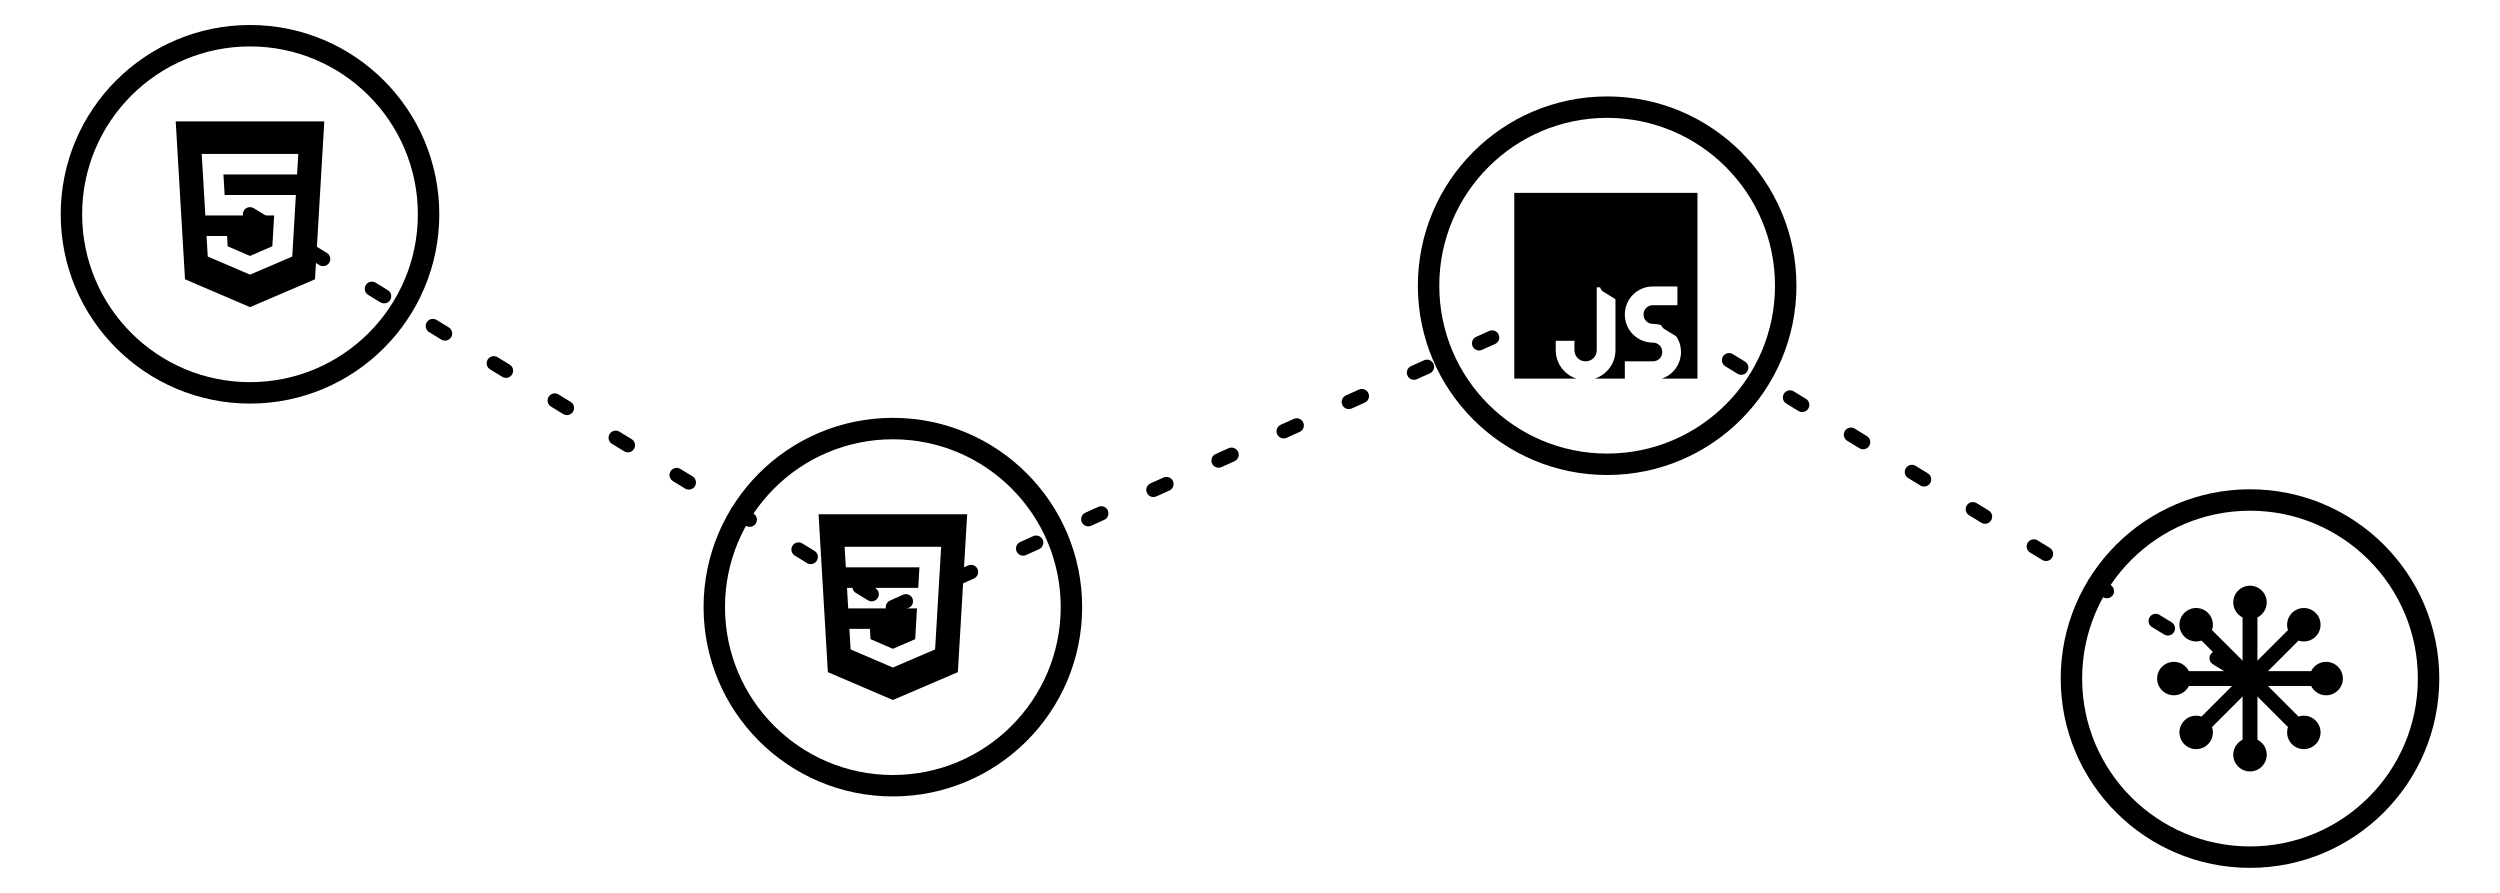 <svg aria-hidden="true" aria-focusable="false" xmlns="http://www.w3.org/2000/svg" viewBox="0 0 350 125" width="350" height="125">
  <defs>
    <mask id="mask-icons">
      <rect fill="hsl(0, 0%, 100%)" width="350" height="125" />
      <g fill="hsl(0, 0%, 0%)">
        <g class="icon">
          <g transform="translate(35 30)">
            <g class="scale">
              <circle r="25" />
            </g>
          </g>
        </g>
        <g class="icon">
          <g transform="translate(125 85)">
            <g class="scale">
              <circle r="25" />
            </g>
          </g>
        </g>
        <g class="icon">
          <g transform="translate(225 40)">
            <g class="scale">
              <circle r="25" />
            </g>
          </g>
        </g>
        <g class="icon">
          <g transform="translate(315 95)">
            <g class="scale">
              <circle r="25" />
            </g>
          </g>
        </g>
      </g>
    </mask>
  </defs>

  <g fill="none" stroke="currentColor" stroke-width="3">
    <g class="icon">
      <g transform="translate(35 30)">
        <g class="scale">
          <g class="color">
            <circle r="25" />
            <g transform="translate(-13 -13)">
              <svg viewBox="-50 -50 100 100" width="26" height="26">
                <g fill="currentColor" stroke="none">
                  <path d="M-40.002-50l5.004 85L.001 50.001l34.998-15.003L40.003-50h-80.007zm14.003 17.5h52l-.65 11.049h-39.649l.651 11.054H24.7L22.751 22.75 0 32.503l-22.75-9.752-.65-11.05h11.049l.325 5.525 12.026 5.2 12.026-5.2.977-16.574H-24.05L-25.998-32.5z" />
                </g>
              </svg>
            </g>
          </g>
        </g>
      </g>
    </g>
    <g class="icon">
      <g transform="translate(125 85)">
        <g class="scale">
          <g class="color">
            <circle r="25" />
            <g transform="translate(-13 -13)">
              <svg viewBox="-50 -50 100 100" width="26" height="26">
                <g fill="currentColor" stroke="none">
                  <path d="M-40.002-50l5.005 85.002 35 15.002 35.001-15.002L40.01-50h-80.002zM-26-32.5h52.002l-3.25 55.263L0 32.516l-22.75-9.753-.651-11.05h11.05l.325 5.524 12.027 5.2 12.026-5.2.977-16.574h-37.049l-.646-11.05h38.358l.65-11.055h-39.643l-.65-11.05z" />
                </g>
              </svg>
            </g>
          </g>
        </g>
      </g>
    </g>
    <g class="icon">
      <g transform="translate(225 40)">
        <g class="scale">
          <g class="color">
            <circle r="25" />
            <g transform="translate(-13 -13)">
              <svg viewBox="-50 -50 100 100" width="26" height="26">
                <g fill="currentColor" stroke="none">
                  <path
                    d="M-50-50V50.8h38.4c-8.88 0-16.08-7.2-16.08-16.08v-5.04h10.08v5.04c0 3.36 2.64 6 6 6s6-2.64 6-6V.88H4.48v33.84c0 8.88-7.2 16.08-16.08 16.08H9.52V40.72H24.64c2.88 0 5.04-2.208 5.04-5.04s-2.184-5.04-5.04-5.04c-8.4 0-15.12-6.72-15.12-15.12S16.24.4 24.64.4h13.2v10.08h-13.2c-2.88 0-5.04 2.208-5.04 5.04s2.184 5.04 5.04 5.04c8.4 0 15.12 6.72 15.12 15.12S33.04 50.8 24.64 50.8h24V-50h-100.8z"
                  />
                </g>
              </svg>
            </g>
          </g>
        </g>
      </g>
    </g>
    <g class="icon">
      <g transform="translate(315 95)">
        <g class="scale">
          <g class="color">
            <circle r="25" />
            <g transform="translate(-13 -13)">
              <svg viewBox="-50 -50 100 100" width="26" height="26">
                <g fill="currentColor" stroke="currentColor" stroke-width="8">
                  <path d="M 0 0 v 36 a 5 5 0 0 1 0 10 5 5 0 0 1 0 -10 v -72 a 5 5 0 0 1 0 -10 5 5 0 0 1 0 10" />
                  <path transform="rotate(45)" d="M 0 0 v 36 a 5 5 0 0 1 0 10 5 5 0 0 1 0 -10 v -72 a 5 5 0 0 1 0 -10 5 5 0 0 1 0 10" />
                  <path transform="rotate(90)" d="M 0 0 v 36 a 5 5 0 0 1 0 10 5 5 0 0 1 0 -10 v -72 a 5 5 0 0 1 0 -10 5 5 0 0 1 0 10" />
                  <path transform="rotate(135)" d="M 0 0 v 36 a 5 5 0 0 1 0 10 5 5 0 0 1 0 -10 v -72 a 5 5 0 0 1 0 -10 5 5 0 0 1 0 10" />
                </g>
              </svg>
            </g>
          </g>
        </g>
      </g>
    </g>
  </g>
  <g mask="url(#mask-icons)">
    <g fill="none" stroke="currentColor" stroke-width="2" stroke-linecap="round" stroke-linejoin="round" stroke-dasharray="2 8">
      <g class="path">
        <g class="color">
          <path d="M 35 30 L 125 85" />
        </g>
      </g>
      <g class="path">
        <g class="color">
          <path d="M 125 85 L 225 40" />
        </g>
      </g>
      <g class="path">
        <g class="color">
          <path d="M 225 40 L 315 95" />
        </g>
      </g>
    </g>
  </g>
</svg>